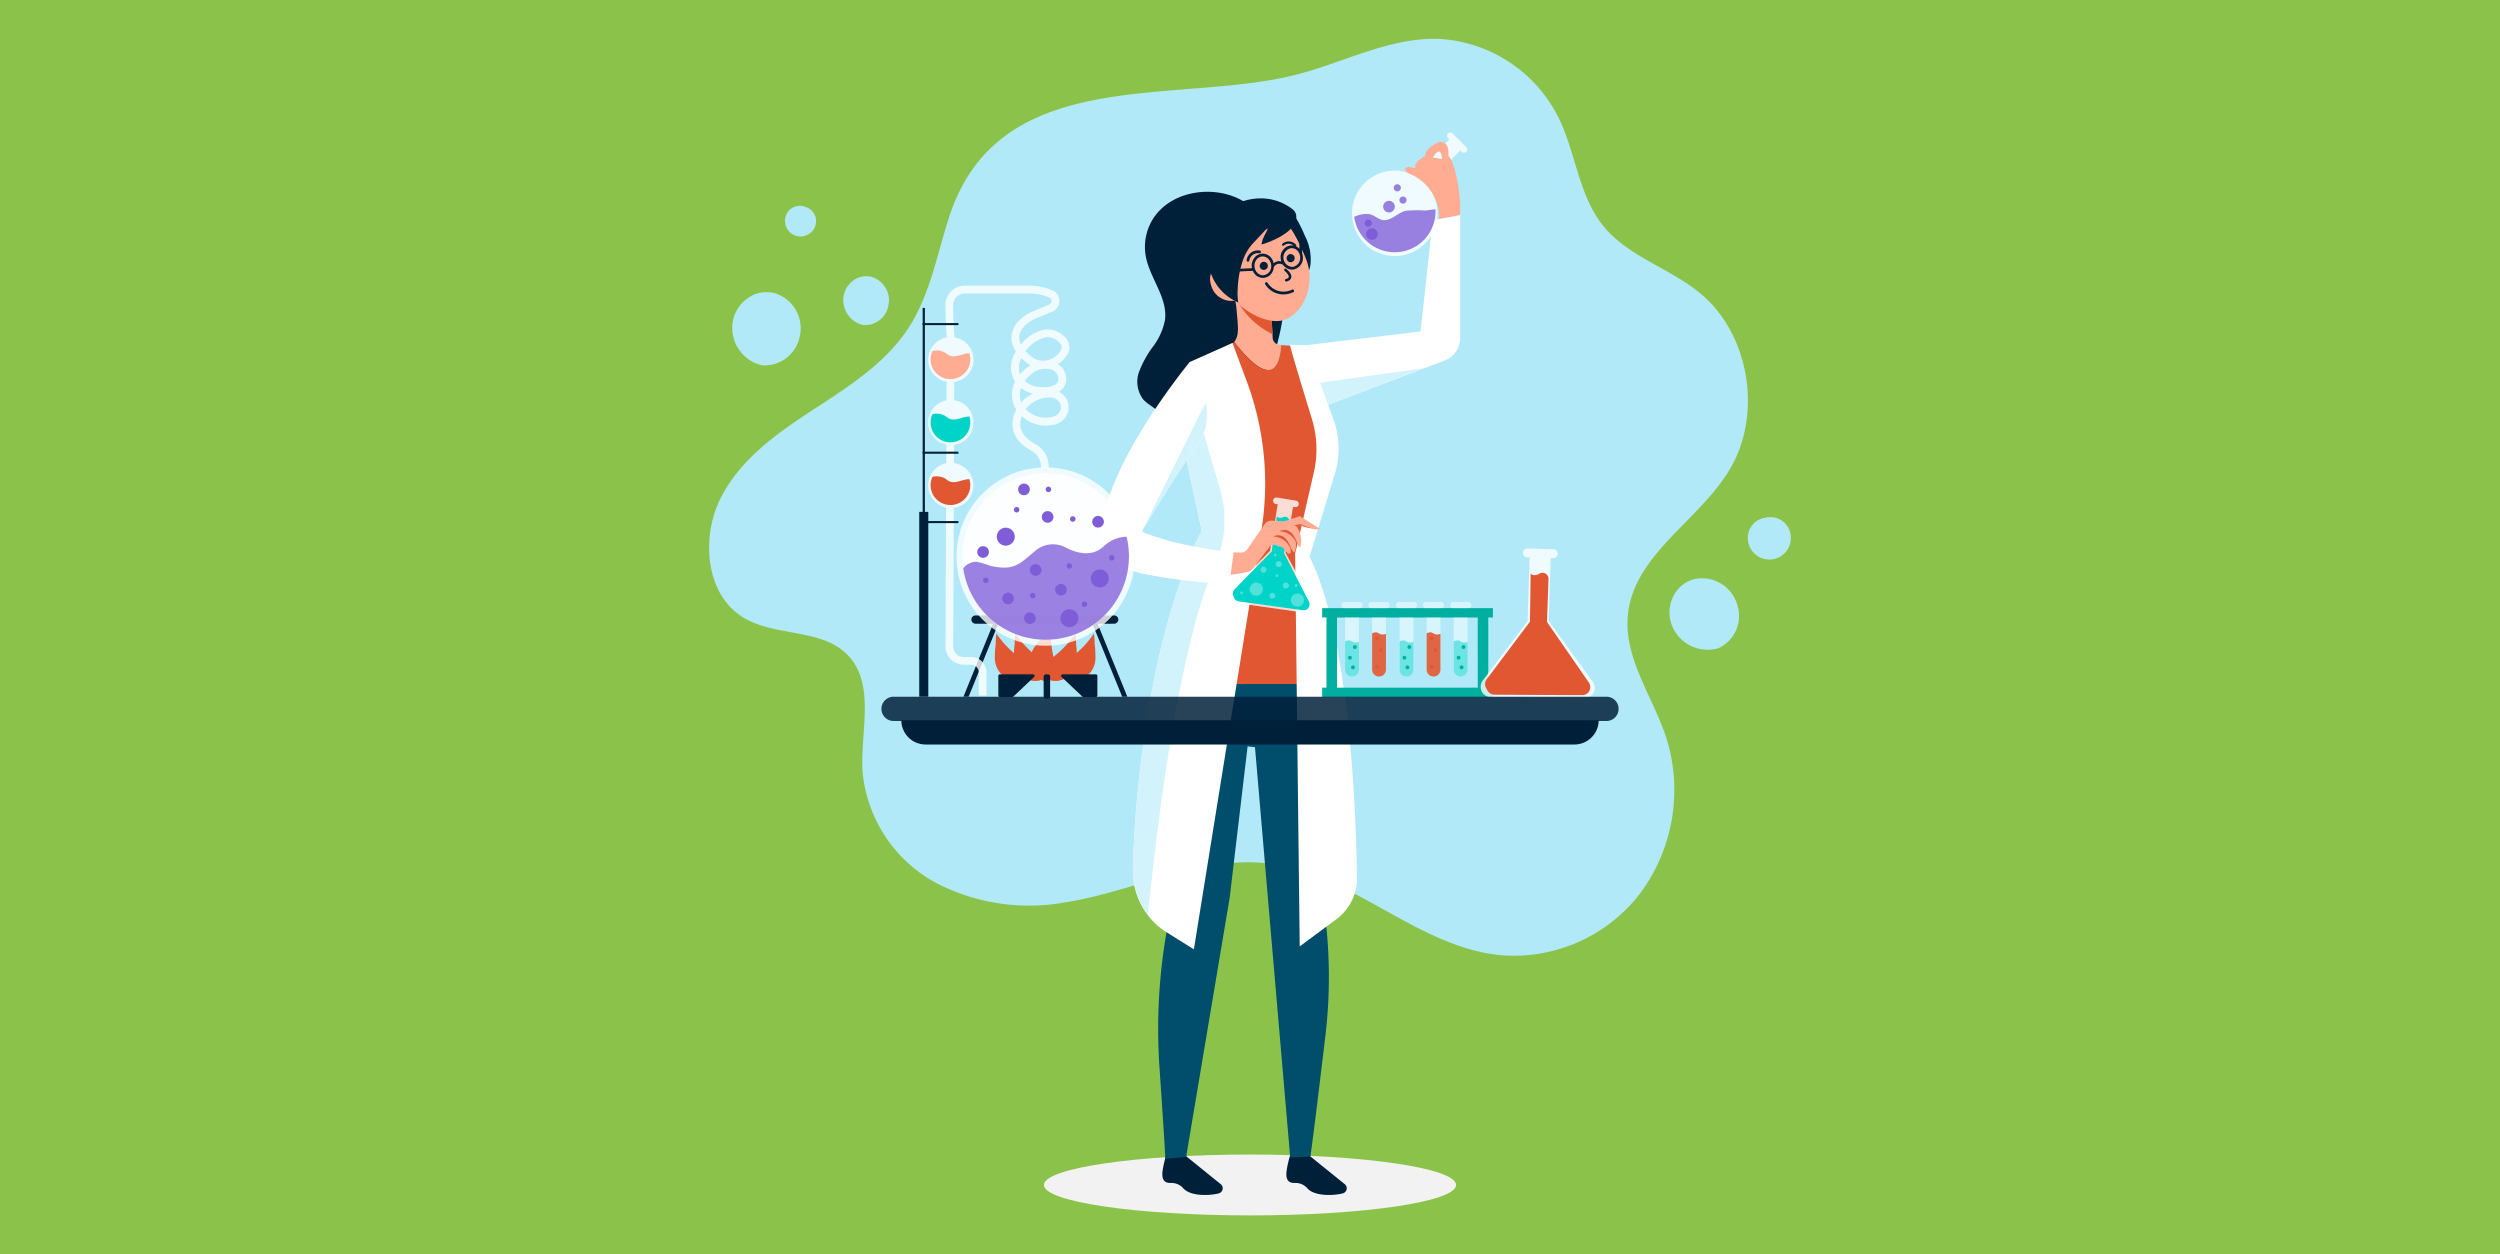 <svg xmlns="http://www.w3.org/2000/svg" width="297" height="149" viewBox="0 0 297 149">
  <g id="Grupo_1116816" data-name="Grupo 1116816" transform="translate(4733 4465)">
    <rect id="Rectángulo_416009" data-name="Rectángulo 416009" width="297" height="149" transform="translate(-4733 -4465)" fill="#8bc34a"/>
    <g id="_4700074_2374252" data-name="4700074_2374252" transform="translate(-4710.281 -4505.392)">
      <g id="BACKGROUND" transform="translate(61.525 45.002)">
        <g id="Grupo_1116750" data-name="Grupo 1116750">
          <g id="Grupo_1116742" data-name="Grupo 1116742">
            <path id="Trazado_958543" data-name="Trazado 958543" d="M183.438,94.906c3.039-6.462,1.325-15.073-4.1-19.612-3.695-3.093-8.742-4.41-11.728-8.24-2.739-3.514-3.135-8.374-5.054-12.432a16.9,16.9,0,0,0-14.436-9.614c-5.656-.154-10.939,2.661-16.413,4.141C117.471,53,96.026,47.715,90.041,66.172c-1.416,4.367-2.233,9.037-4.653,12.9-2.751,4.391-7.238,7.214-11.512,10S65.215,94.944,62.885,99.59s-1.772,11.277,2.512,14.044c3.933,2.54,9.777,1.265,12.85,4.861,2.995,3.5,1.221,8.927,1.509,13.6a16.793,16.793,0,0,0,8.607,13.125,24.012,24.012,0,0,0,15.516,2.363c8.175-1.271,16.05-5.634,24.255-4.59,9.747,1.241,17.558,9.87,27.33,10.868a18.943,18.943,0,0,0,16.635-7.295,20.612,20.612,0,0,0,3.157-18.458c-1.573-4.894-5.038-9.407-4.592-14.545.633-7.294,8.492-11.245,12.163-17.5Q183.159,95.5,183.438,94.906Z" transform="translate(-61.525 -45.002)" fill="#b1e9f9"/>
          </g>
          <g id="Grupo_1116745" data-name="Grupo 1116745" transform="translate(114.094 56.852)">
            <g id="Grupo_1116743" data-name="Grupo 1116743" transform="translate(0 7.231)">
              <path id="Trazado_958544" data-name="Trazado 958544" d="M399.1,233.088a3.83,3.83,0,0,0-2.467,2.031,4.281,4.281,0,0,0-.054,3.709,4.556,4.556,0,0,0,5.445,2.444,4.228,4.228,0,0,0,2.233-5.076A4.356,4.356,0,0,0,399.1,233.088Z" transform="translate(-396.185 -232.97)" fill="#b1e9f9"/>
            </g>
            <g id="Grupo_1116744" data-name="Grupo 1116744" transform="translate(9.312 0)">
              <path id="Trazado_958545" data-name="Trazado 958545" d="M425.6,211.8a2.4,2.4,0,0,0-2.1,2.573,2.553,2.553,0,0,0,5.1-.238A2.432,2.432,0,0,0,425.6,211.8Z" transform="translate(-423.499 -211.76)" fill="#b1e9f9"/>
            </g>
          </g>
          <g id="Grupo_1116749" data-name="Grupo 1116749" transform="translate(2.748 19.85)">
            <g id="Grupo_1116746" data-name="Grupo 1116746" transform="translate(0 10.238)">
              <path id="Trazado_958546" data-name="Trazado 958546" d="M74.67,133.4a3.828,3.828,0,0,0-3.154.517,4.28,4.28,0,0,0-1.91,3.18,4.556,4.556,0,0,0,3.48,4.849,4.228,4.228,0,0,0,4.481-3.267A4.355,4.355,0,0,0,74.67,133.4Z" transform="translate(-69.586 -133.256)" fill="#b1e9f9"/>
            </g>
            <g id="Grupo_1116747" data-name="Grupo 1116747" transform="translate(13.19 8.352)">
              <path id="Trazado_958547" data-name="Trazado 958547" d="M111.669,127.818a2.557,2.557,0,0,0-2.106.345,2.859,2.859,0,0,0-1.275,2.124,3.043,3.043,0,0,0,2.324,3.238,2.824,2.824,0,0,0,2.993-2.182A2.909,2.909,0,0,0,111.669,127.818Z" transform="translate(-108.273 -127.724)" fill="#b1e9f9"/>
            </g>
            <g id="Grupo_1116748" data-name="Grupo 1116748" transform="translate(6.274)">
              <path id="Trazado_958548" data-name="Trazado 958548" d="M90.418,103.356a1.738,1.738,0,0,0-2.245.847,1.845,1.845,0,0,0,3.274,1.7A1.758,1.758,0,0,0,90.418,103.356Z" transform="translate(-87.988 -103.228)" fill="#b1e9f9"/>
            </g>
          </g>
        </g>
      </g>
      <g id="OBJECTS" transform="translate(81.996 56.134)">
        <g id="Grupo_1116773" data-name="Grupo 1116773" transform="translate(19.301 0)">
          <ellipse id="Elipse_13577" data-name="Elipse 13577" cx="24.484" cy="3.614" rx="24.484" ry="3.614" transform="translate(0 121.418)" fill="#f2f2f2"/>
          <g id="Grupo_1116772" data-name="Grupo 1116772" transform="translate(6.906)">
            <g id="Grupo_1116751" data-name="Grupo 1116751" transform="translate(18.16 9.411)">
              <path id="Trazado_958549" data-name="Trazado 958549" d="M257.692,108.216c-.319-.745-1.183-2.741-1.829-2.955l-1.935.6c-2,.412-2.3,2.734-2.2,4.475.1,1.721,1.284,4.636,3.406,4.4a3.848,3.848,0,0,0,3.169-3.124A6.051,6.051,0,0,0,257.692,108.216Z" transform="translate(-251.708 -105.261)" fill="#002039"/>
            </g>
            <g id="Grupo_1116752" data-name="Grupo 1116752" transform="translate(2.32 7.042)">
              <path id="Trazado_958550" data-name="Trazado 958550" d="M224.665,109.671a15.658,15.658,0,0,0-.465-3.764,10.784,10.784,0,0,0-4.073-6.207c-3.26-2.276-8.746-1.785-11.072,1.712a6.275,6.275,0,0,0-.937,4.547c.478,2.625,2.629,4.935,2.284,7.581a7.623,7.623,0,0,1-1.4,3.131,12.288,12.288,0,0,0-1.673,3.014,3.457,3.457,0,0,0,.476,3.276c.69.791,1.882,1.161,2.254,2.142a3.2,3.2,0,0,1-.674,2.682q-1.964,3.179-4.142,6.218a20.839,20.839,0,0,0,8.51-5.653l.644,2.3a14.417,14.417,0,0,0,4.367-4.069,29.613,29.613,0,0,0,5.6-13.151A22.859,22.859,0,0,0,224.665,109.671Z" transform="translate(-205.245 -98.311)" fill="#002039"/>
            </g>
            <path id="Trazado_958551" data-name="Trazado 958551" d="M220.389,437.174l.177,0a1.848,1.848,0,0,1,1.379.634c.791.91,2.886.9,4.048.643.063-.011.12-.029.183-.047a.624.624,0,0,0,.2-1.1L222.286,434a1.043,1.043,0,0,1,.023-.206l-2.394.053c-.08.279-.139.468-.139.468C219.467,435.643,219.031,437.167,220.389,437.174Z" transform="translate(-212.291 -312.38)" fill="#002039"/>
            <path id="Trazado_958552" data-name="Trazado 958552" d="M263.605,437.174l.177,0a1.848,1.848,0,0,1,1.379.634c.791.91,2.886.9,4.048.643.062-.011.12-.029.183-.047a.624.624,0,0,0,.2-1.1L265.5,434a1.044,1.044,0,0,1,.023-.206l-2.394.053c-.081.279-.139.468-.139.468C262.683,435.643,262.247,437.167,263.605,437.174Z" transform="translate(-240.773 -312.38)" fill="#002039"/>
            <path id="Trazado_958553" data-name="Trazado 958553" d="M299.116,79.942a.387.387,0,0,1-.551,0l-.16-.16-4.052,4.055a5.02,5.02,0,0,1,1.322,3.137q.01.142.01.283a5.076,5.076,0,0,1-10.11.655,4.841,4.841,0,0,1-.042-.655,5.078,5.078,0,0,1,5.078-5.078,5.026,5.026,0,0,1,2.254.534L297.1,78.48l-.156-.16a.389.389,0,1,1,.551-.551l1.622,1.622A.387.387,0,0,1,299.116,79.942Z" transform="translate(-255.841 -77.655)" fill="#fff" opacity="0.8"/>
            <path id="Trazado_958554" data-name="Trazado 958554" d="M249.955,139.719c-.345,4.1-2.221,3.951-5.6-.352a1.836,1.836,0,0,0,.358-.743,1.167,1.167,0,0,0,.039-.153v-.01c.029-.192.042-.378.052-.547.013-.283-.042-1.081-.124-1.922a12.8,12.8,0,0,0-.394-2.466l4.377,1.788.153,1.69c.033.31.055.625.065.948.01.081.013.163.016.244s.013.176.016.264c.006.121.01.244.013.368a.881.881,0,0,0,.362.7.806.806,0,0,0,.417.156Z" transform="translate(-228.659 -114.479)" fill="#ffac92"/>
            <path id="Trazado_958555" data-name="Trazado 958555" d="M248.918,138.463l-.491-.286a9.275,9.275,0,0,1-4.113-4.594.484.484,0,0,0-.024-.055l4.377,1.788.153,1.69c.033.31.055.625.065.948.01.081.013.163.016.244S248.915,138.375,248.918,138.463Z" transform="translate(-228.659 -114.48)" fill="#e05731"/>
            <path id="Trazado_958556" data-name="Trazado 958556" d="M218.158,315.424c.29,4.191.58,8.607.7,10.809l2.461-.2,5.18-30.827,2.125-17.963.877.1,1.5,17.5,2.685,31.244,2.4-.1c.39-2.785,1.159-9.148,1.777-14.343a58.8,58.8,0,0,0,.417-6.992,59.474,59.474,0,0,0-.622-8.564,13.391,13.391,0,0,1-.019-3.79l1.99-21.614c.035-.278.058-.56.07-.854H218.043c0,.286.012.572.031.854,0,.043,0,.081.008.124l1.476,22.63a15.366,15.366,0,0,1-.243,4.164A67.011,67.011,0,0,0,218.158,315.424Z" transform="translate(-211.331 -204.317)" fill="#004d6c"/>
            <g id="Grupo_1116764" data-name="Grupo 1116764" transform="translate(12.466 7.824)">
              <g id="Grupo_1116762" data-name="Grupo 1116762">
                <g id="Grupo_1116761" data-name="Grupo 1116761">
                  <path id="Trazado_958557" data-name="Trazado 958557" d="M236.5,113.478c-.512-.852-.659-2.149.086-2.467a1.366,1.366,0,0,1,.815-.028c-.284-2.808.7-6.362,2.563-7.156,2.437-1.038,5.013-.514,7.521,5.855.992,2.52.137,5.8-2.183,7.036-1.744.93-4.554-.353-6.257-2.119A2.509,2.509,0,0,1,236.5,113.478Z" transform="translate(-235.705 -102.453)" fill="#ffac92"/>
                  <path id="Trazado_958558" data-name="Trazado 958558" d="M248.366,117.166v-1.213a.163.163,0,1,0-.326,0v.661c-.013-.014-.023-.03-.037-.044a1.26,1.26,0,0,0-.965-.368,1.387,1.387,0,0,0-1.225,1.524h0a1.557,1.557,0,0,0,.074.369.924.924,0,0,0-.246-.026.987.987,0,0,0-.664.264,1.483,1.483,0,0,0-.413-.779,1.244,1.244,0,0,0-1.874.12,1.506,1.506,0,0,0-.315,1.036,1.574,1.574,0,0,0,.031.2l-4.29.2.015.32,4.369-.209a1.457,1.457,0,0,0,.32.47,1.263,1.263,0,0,0,.885.37l.079,0a1.307,1.307,0,0,0,1.11-.847.135.135,0,0,0,.021-.049,1.51,1.51,0,0,0,.087-.383.731.731,0,0,1,.647-.4.713.713,0,0,1,.459.147,1.3,1.3,0,0,0,1.037.55l.078,0a1.387,1.387,0,0,0,1.225-1.524A1.542,1.542,0,0,0,248.366,117.166Zm-4.6,2.577a.939.939,0,0,1-.717-.276,1.181,1.181,0,0,1-.347-.775h0a1.181,1.181,0,0,1,.245-.813.936.936,0,0,1,.676-.365l.058,0a.942.942,0,0,1,.659.278,1.179,1.179,0,0,1,.347.775A1.062,1.062,0,0,1,243.764,119.743Zm3.439-.986a1.124,1.124,0,0,1-.143-2.229.933.933,0,0,1,.717.276,1.181,1.181,0,0,1,.347.775A1.062,1.062,0,0,1,247.2,118.757Z" transform="translate(-237.056 -110.613)" fill="#002039"/>
                  <g id="Grupo_1116753" data-name="Grupo 1116753">
                    <path id="Trazado_958559" data-name="Trazado 958559" d="M245.6,102.562a1.18,1.18,0,0,0-.516-.729,6.1,6.1,0,0,0-3.711-1.229,6.827,6.827,0,0,0-3.7,1.116,5.8,5.8,0,0,0-2.439,3.251c-.506,1.82-.489,6.224,3.48,8a7.318,7.318,0,0,1-.055-1.585,11.48,11.48,0,0,1,.566-3.272,5.908,5.908,0,0,1,.916-1.779c.232-.287.485-.552.737-.82s.51-.541.766-.811c.118-.125.412-.512.583-.5a6.43,6.43,0,0,1-.346.731,3.381,3.381,0,0,0-.394,1.149c0,.02,4.4-1.254,4.119-3.467Z" transform="translate(-235.006 -100.604)" fill="#002039"/>
                  </g>
                  <g id="Grupo_1116760" data-name="Grupo 1116760" transform="translate(4.701 5.112)">
                    <g id="Grupo_1116755" data-name="Grupo 1116755" transform="translate(2.19 4.845)">
                      <g id="Grupo_1116754" data-name="Grupo 1116754">
                        <path id="Trazado_958560" data-name="Trazado 958560" d="M258.33,131.094a2.328,2.328,0,0,0,.253-.095.165.165,0,0,0,.079-.219.16.16,0,0,0-.219-.079,2.276,2.276,0,0,1-2.919-.812.163.163,0,0,0-.227-.051.165.165,0,0,0-.051.227A2.542,2.542,0,0,0,258.33,131.094Z" transform="translate(-255.22 -129.812)" fill="#002039"/>
                      </g>
                    </g>
                    <path id="Trazado_958561" data-name="Trazado 958561" d="M253.43,123.362a.484.484,0,1,0,.33-.636A.507.507,0,0,0,253.43,123.362Z" transform="translate(-251.838 -120.287)" fill="#002039"/>
                    <path id="Trazado_958562" data-name="Trazado 958562" d="M262.783,120.671a.484.484,0,1,0,.329-.635A.507.507,0,0,0,262.783,120.671Z" transform="translate(-258.002 -118.513)" fill="#002039"/>
                    <g id="Grupo_1116757" data-name="Grupo 1116757" transform="translate(0 1.072)">
                      <g id="Grupo_1116756" data-name="Grupo 1116756">
                        <path id="Trazado_958563" data-name="Trazado 958563" d="M249,120.08a.165.165,0,0,0,.126-.125,1.033,1.033,0,0,1,1.187-.87.164.164,0,1,0,.054-.324,1.354,1.354,0,0,0-1.562,1.123.165.165,0,0,0,.2.2Z" transform="translate(-248.796 -118.745)" fill="#002039"/>
                      </g>
                    </g>
                    <g id="Grupo_1116759" data-name="Grupo 1116759" transform="translate(4.216)">
                      <g id="Grupo_1116758" data-name="Grupo 1116758">
                        <path id="Trazado_958564" data-name="Trazado 958564" d="M261.234,116.1a.138.138,0,0,0,.149-.01.867.867,0,0,1,1.232.1.138.138,0,1,0,.212-.176,1.137,1.137,0,0,0-1.609-.145.138.138,0,0,0-.028.193A.13.13,0,0,0,261.234,116.1Z" transform="translate(-261.163 -115.599)" fill="#002039"/>
                      </g>
                    </g>
                  </g>
                </g>
              </g>
              <g id="Grupo_1116763" data-name="Grupo 1116763" transform="translate(9.171 8.349)">
                <path id="Trazado_958565" data-name="Trazado 958565" d="M262.177,126.621a.151.151,0,0,1-.055-.3s.285-.059.33-.226c.021-.077.014-.3-.492-.741a.151.151,0,0,1,.2-.228c.474.411.666.755.586,1.049-.1.352-.547.439-.566.443Z" transform="translate(-261.907 -125.092)" fill="#002039"/>
              </g>
            </g>
            <path id="Trazado_958566" data-name="Trazado 958566" d="M239.78,191.291H218.123c0-6.615,4.7-13.878,4.7-13.878l.078-.124a4.519,4.519,0,0,0,.479-.935,4.885,4.885,0,0,0,.319-1.958,5.447,5.447,0,0,0-.094-.755c-.58-2.82-1.609-7.732-1.912-8.478a9.3,9.3,0,0,1-.479-1.541l-.01-.042a7.551,7.551,0,0,1-.078-2.749c.182-1.124.518-2.218.723-3.342a22.477,22.477,0,0,0-.013-4.322s4.1-1.892,5.075-2.394a1.031,1.031,0,0,0,.2-.114c3.374,4.3,5.251,4.449,5.6.352l.335.046.26.013,1.528.055c.287.013.57.026.857.036,1.589.088,1.228,2.71,1.371,3.739.391,2.85,1.651,5.622,1.137,8.537-.391,2.2-2.742,9.107-3.534,11.416-.085.228-.147.41-.189.537a1.257,1.257,0,0,0-.081.5,1.471,1.471,0,0,0,.283.814c.042.062.091.127.143.2C236.252,178.94,239.962,186.132,239.78,191.291Z" transform="translate(-211.413 -125.77)" fill="#e05731"/>
            <path id="Trazado_958567" data-name="Trazado 958567" d="M224.478,173.228,221.53,191.51l-5.078,31.519-3.221-2.01A8.428,8.428,0,0,1,211,218.994a8.535,8.535,0,0,1-1.782-5.381c.16-9.152,2.071-28.249,8.175-40.291l-2.049-9.481-.01-.042a7.552,7.552,0,0,1-.078-2.749c.182-1.124.518-2.218.723-3.342a8.483,8.483,0,0,0,.1-1.267c.033-1.449-.124-3.185-.124-3.185l5.081-2.264,1.694,4.544A34.82,34.82,0,0,1,224.478,173.228Z" transform="translate(-205.541 -125.99)" fill="#fff"/>
            <path id="Trazado_958568" data-name="Trazado 958568" d="M218.994,187.61c-2.111,4.807-5.384,16.009-8,41.685a8.534,8.534,0,0,1-1.782-5.381c.16-9.152,2.071-28.249,8.175-40.291l-2.049-9.481-.01-.042a7.551,7.551,0,0,1-.078-2.749c.182-1.124.518-2.218.723-3.342a8.481,8.481,0,0,0,.1-1.267c1.029,3.6,2.436,8.413,3.508,12.061A12.883,12.883,0,0,1,218.994,187.61Z" transform="translate(-205.541 -136.37)" fill="#d2f3fb"/>
            <g id="Grupo_1116765" data-name="Grupo 1116765" transform="translate(23.482 1.127)">
              <path id="Trazado_958569" data-name="Trazado 958569" d="M309.258,82.612s.231-2.052-1.306-1.583c0,0-1.446.7-1.446,1.583,0,0-1.4.7-1.166,1.446l-.788-.13a.345.345,0,0,0-.231.639,3.379,3.379,0,0,0,.365.192,5.708,5.708,0,0,1,3.5,5.179l-.029.176,2.5-.459V88.071S310.284,83.638,309.258,82.612ZM307.4,82.8c1.039-1.681,1.111.186,1.111.186Z" transform="translate(-291.592 -80.96)" fill="#ffac92"/>
              <path id="Trazado_958570" data-name="Trazado 958570" d="M286.38,106.462v14.589a2.59,2.59,0,0,1-.042.479,2.849,2.849,0,0,1-1.8,2.192l-2.407.912-12.54,4.759L268.7,126.5l-1.384-4.5,14.354-1.726,1.456-13.211.752-.14Z" transform="translate(-267.316 -97.768)" fill="#fff"/>
              <path id="Trazado_958571" data-name="Trazado 958571" d="M284.8,159.762l-12.54,4.759-.889-2.892Z" transform="translate(-269.991 -132.896)" fill="#d2f3fb"/>
            </g>
            <path id="Trazado_958572" data-name="Trazado 958572" d="M263.961,151.6c-.048.206,1.552,5.409,2.6,8.84a12.274,12.274,0,0,1,.224,6.321l-2.22,9.7.541,46.619,4.232-3.138a6.026,6.026,0,0,0,2.569-5.023c-.112-7.959-.87-28.626-5.632-38.122l3.009-9.876a10.182,10.182,0,0,0-.24-6.631l-3.138-8.636Z" transform="translate(-241.622 -126.391)" fill="#fff"/>
            <path id="Trazado_958573" data-name="Trazado 958573" d="M244.252,223.944v0a.039.039,0,0,0-.019,0Z" transform="translate(-228.621 -174.071)" fill="#b4e7fc"/>
            <g id="Grupo_1116766" data-name="Grupo 1116766" transform="translate(15.121 43.358)">
              <path id="Trazado_958574" data-name="Trazado 958574" d="M252.6,217.162l-3.138-5.767.9-5.451.221.036a.39.39,0,1,0,.127-.77l-2.263-.373a.39.39,0,1,0-.127.77l.221.036-.91,5.528-4.569,4.63a.921.921,0,0,0,.525,1.558l8.078,1.154A.921.921,0,0,0,252.6,217.162Z" transform="translate(-242.792 -204.833)" fill="#fff" opacity="0.8"/>
              <path id="Trazado_958575" data-name="Trazado 958575" d="M249.231,211.352s.163.307.692.144h0a.529.529,0,0,1,.8.538l-.626,3.717,2.945,5.751a.706.706,0,0,1-.073.758h0a.7.7,0,0,1-.65.263l-7.614-1.044a.705.705,0,0,1-.555-.428l-.1-.241a.706.706,0,0,1,.148-.764l4.423-4.512Z" transform="translate(-243.585 -209.129)" fill="#00d4c9"/>
              <circle id="Elipse_13578" data-name="Elipse 13578" cx="0.785" cy="0.785" r="0.785" transform="translate(2.421 10.102)" fill="#50e1da"/>
              <circle id="Elipse_13579" data-name="Elipse 13579" cx="0.785" cy="0.785" r="0.785" transform="translate(7.309 11.405)" fill="#50e1da"/>
              <path id="Trazado_958576" data-name="Trazado 958576" d="M254.372,229.32a.363.363,0,1,1-.363-.363A.363.363,0,0,1,254.372,229.32Z" transform="translate(-249.946 -220.732)" fill="#50e1da"/>
              <path id="Trazado_958577" data-name="Trazado 958577" d="M259.178,231.671a.163.163,0,1,1-.23,0A.163.163,0,0,1,259.178,231.671Z" transform="translate(-253.408 -222.489)" fill="#50e1da"/>
              <path id="Trazado_958578" data-name="Trazado 958578" d="M258.613,224.481a.163.163,0,1,1-.23,0A.163.163,0,0,1,258.613,224.481Z" transform="translate(-253.036 -217.751)" fill="#50e1da"/>
              <circle id="Elipse_13580" data-name="Elipse 13580" cx="0.163" cy="0.163" r="0.163" transform="translate(1.289 11.164)" fill="#50e1da"/>
              <circle id="Elipse_13581" data-name="Elipse 13581" cx="0.163" cy="0.163" r="0.163" transform="translate(5.87 2.998)" fill="#50e1da"/>
              <path id="Trazado_958579" data-name="Trazado 958579" d="M265.857,235.1a.163.163,0,1,1-.23,0A.163.163,0,0,1,265.857,235.1Z" transform="translate(-257.81 -224.749)" fill="#50e1da"/>
              <path id="Trazado_958580" data-name="Trazado 958580" d="M257.482,238.4a.346.346,0,1,1-.346-.346A.346.346,0,0,1,257.482,238.4Z" transform="translate(-252.018 -226.73)" fill="#50e1da"/>
              <path id="Trazado_958581" data-name="Trazado 958581" d="M260.8,216.149a.363.363,0,1,1-.363-.363A.363.363,0,0,1,260.8,216.149Z" transform="translate(-254.181 -212.052)" fill="#50e1da"/>
              <path id="Trazado_958582" data-name="Trazado 958582" d="M259.672,227.375a.363.363,0,1,1-.363-.363A.363.363,0,0,1,259.672,227.375Z" transform="translate(-253.439 -219.45)" fill="#50e1da"/>
              <path id="Trazado_958583" data-name="Trazado 958583" d="M262.161,234.829a.363.363,0,1,1-.363-.363A.363.363,0,0,1,262.161,234.829Z" transform="translate(-255.079 -224.363)" fill="#50e1da"/>
              <path id="Trazado_958584" data-name="Trazado 958584" d="M259.558,219.625a.485.485,0,1,1-.486-.485A.485.485,0,0,1,259.558,219.625Z" transform="translate(-253.202 -214.262)" fill="#50e1da"/>
            </g>
            <g id="Grupo_1116768" data-name="Grupo 1116768" transform="translate(0 27.266)">
              <path id="Trazado_958585" data-name="Trazado 958585" d="M214.071,180.243l-.362,2.677-.15,1.111s-12.807-.645-14.286-3.055a2.316,2.316,0,0,1-.586-.993c-2.13-7.442,10.169-22.35,10.169-22.35,1.215.652,1.726,2.83,1.932,4.759.055.514.088,1.01.107,1.456a5.323,5.323,0,0,1-.971,3.312c-2.352,3.335-5.821,9.032-6.589,10.3a.037.037,0,0,1-.006.013c-.094.16-.147.244-.147.244a2.362,2.362,0,0,0,.459.274s0,0,.013.006h.006c.15.055,1.257.446,2.769.893a53.507,53.507,0,0,0,7.622,1.352A.04.04,0,0,1,214.071,180.243Z" transform="translate(-198.44 -157.632)" fill="#fff"/>
              <path id="Trazado_958586" data-name="Trazado 958586" d="M219.391,176.358c-2.352,3.335-5.821,9.032-6.589,10.3.2-.407,5.342-10.924,7.452-15.067.055.514.088,1.01.107,1.456A5.325,5.325,0,0,1,219.391,176.358Z" transform="translate(-207.906 -166.831)" fill="#d2f3fb"/>
              <g id="Grupo_1116767" data-name="Grupo 1116767" transform="translate(15.271 18.315)">
                <path id="Trazado_958587" data-name="Trazado 958587" d="M253.856,212.851a1.162,1.162,0,0,1-.746.013,14.273,14.273,0,0,1-1.667-.436l-.355.156a3.008,3.008,0,0,1,.463,2.306.127.127,0,0,1-.238.026,2.283,2.283,0,0,0-.111-.2.012.012,0,0,1,0-.01,3.787,3.787,0,0,0-.215-.323.053.053,0,0,1,0,.023v0a2.974,2.974,0,0,1-.085,1.078.14.14,0,0,1-.254.042,3.218,3.218,0,0,0-.222-.313s0-.006,0-.006c-.085-.1-.143-.166-.143-.166l.019.069v0a1.974,1.974,0,0,1,.078.453.226.226,0,0,1-.41.147c-.707-.968-1.388-1-1.755-.925a.674.674,0,0,0-.4.264l-1.883,2.488a1.191,1.191,0,0,1-.69.443c-.677.143-1.348.257-2.006.342l.362-2.677a8.77,8.77,0,0,0,.971.023.816.816,0,0,0,.625-.348l2.094-3.029a.949.949,0,0,1,.837-.41l1.466.085,1.857-.616Z" transform="translate(-243.232 -211.353)" fill="#ffac92"/>
                <path id="Trazado_958588" data-name="Trazado 958588" d="M260.088,219.42l.019.069a2.243,2.243,0,0,0-1.993-1.339s1.355-.853,2.117,1.436C260.147,219.486,260.088,219.42,260.088,219.42Z" transform="translate(-253.04 -215.73)" fill="#e05731"/>
                <path id="Trazado_958589" data-name="Trazado 958589" d="M262.215,217.55a.053.053,0,0,1,0,.023,2.187,2.187,0,0,0-1.945-1.257s1.4-.883,2.156,1.557A3.86,3.86,0,0,0,262.215,217.55Z" transform="translate(-254.464 -214.521)" fill="#e05731"/>
                <path id="Trazado_958590" data-name="Trazado 958590" d="M267.742,214.677a14.271,14.271,0,0,1-1.667-.436l-.355.156-.287-.147.645-.147S267.052,214.475,267.742,214.677Z" transform="translate(-257.864 -213.166)" fill="#e05731"/>
              </g>
            </g>
            <g id="Grupo_1116769" data-name="Grupo 1116769" transform="translate(29.96 9.113)" opacity="0.78">
              <path id="Trazado_958591" data-name="Trazado 958591" d="M295.978,104.656a4.851,4.851,0,0,1-9.66.626,1.786,1.786,0,0,0,.19-.069,3.112,3.112,0,0,1,1.466-.255c.772.034,1.288.847,2.1.716.856-.137,1.478-.853,2.3-1.089a12.392,12.392,0,0,1,2.313-.041c.414-.031.846-.1,1.279-.159C295.975,104.475,295.978,104.565,295.978,104.656Z" transform="translate(-286.318 -104.385)" fill="#805dd8"/>
            </g>
            <g id="Grupo_1116770" data-name="Grupo 1116770" transform="translate(31.208 10.337)">
              <path id="Trazado_958592" data-name="Trazado 958592" d="M291.826,111.71a.692.692,0,1,1-.692-.692A.692.692,0,0,1,291.826,111.71Z" transform="translate(-290.284 -109.981)" fill="#805dd8"/>
              <path id="Trazado_958593" data-name="Trazado 958593" d="M290.818,108.305a.425.425,0,1,1-.509-.319A.425.425,0,0,1,290.818,108.305Z" transform="translate(-289.978 -107.975)" fill="#805dd8"/>
            </g>
            <g id="Grupo_1116771" data-name="Grupo 1116771" transform="translate(33.399 6.146)" opacity="0.78">
              <path id="Trazado_958594" data-name="Trazado 958594" d="M297.79,102.156a.692.692,0,1,1-.692-.692A.692.692,0,0,1,297.79,102.156Z" transform="translate(-296.406 -99.494)" fill="#805dd8"/>
              <path id="Trazado_958595" data-name="Trazado 958595" d="M300.915,96.014a.425.425,0,1,1-.509-.319A.425.425,0,0,1,300.915,96.014Z" transform="translate(-298.825 -95.684)" fill="#805dd8"/>
              <path id="Trazado_958596" data-name="Trazado 958596" d="M302.911,100.291a.425.425,0,1,1-.509-.319A.425.425,0,0,1,302.911,100.291Z" transform="translate(-300.14 -98.503)" fill="#805dd8"/>
            </g>
          </g>
        </g>
        <g id="Grupo_1116774" data-name="Grupo 1116774" transform="translate(9.741 57.375)">
          <path id="Trazado_958597" data-name="Trazado 958597" d="M169.875,246.925H153.394a.49.49,0,0,1-.49-.49h0a.49.49,0,0,1,.49-.49h16.481a.49.49,0,0,1,.49.49h0A.49.49,0,0,1,169.875,246.925Z" transform="translate(-151.962 -245.946)" fill="#002039"/>
          <path id="Trazado_958598" data-name="Trazado 958598" d="M154.486,247.382h-.615l-3.73,9.163h.615Z" transform="translate(-150.14 -246.892)" fill="#002039"/>
          <path id="Trazado_958599" data-name="Trazado 958599" d="M194.511,247.382h.615l3.731,9.163h-.615Z" transform="translate(-179.384 -246.892)" fill="#002039"/>
        </g>
        <g id="Grupo_1116788" data-name="Grupo 1116788" transform="translate(4.491 18.202)">
          <g id="Grupo_1116779" data-name="Grupo 1116779" transform="translate(8.976 40.697)">
            <g id="Grupo_1116777" data-name="Grupo 1116777">
              <g id="Grupo_1116775" data-name="Grupo 1116775">
                <path id="Trazado_958600" data-name="Trazado 958600" d="M173.026,253.795a2.816,2.816,0,0,1-.739,2.039,2.472,2.472,0,0,1-2.172.795c-.055-.01-.107-.023-.163-.036a1.162,1.162,0,0,1-.492-.27,2.333,2.333,0,0,1-1.717.27,1.506,1.506,0,0,1-.169-.059,1.063,1.063,0,0,1-.931.029.672.672,0,0,1-.065-.036,1.267,1.267,0,0,1-.176.065,2.356,2.356,0,0,1-1.749-.287,1.153,1.153,0,0,1-.5.287c-.056.013-.107.026-.163.036a2.482,2.482,0,0,1-2.176-.795,2.83,2.83,0,0,1-.739-2.039,13.333,13.333,0,0,1,.107-1.573,5.458,5.458,0,0,1,.088-1.169,11.888,11.888,0,0,0,2.075,2.325c.013-.388.042-.769.091-1.156a5.693,5.693,0,0,1,.085-1.169,12.129,12.129,0,0,0,1.938,2.205,3.337,3.337,0,0,1,.466-.788,12.488,12.488,0,0,1,1.049-1.179c.241-.248.5-.707.782-.873a12.091,12.091,0,0,0,.283,3.407c.065-.059.13-.117.192-.169a11.979,11.979,0,0,0,2.4-2.6,5.459,5.459,0,0,1,.088,1.169c.046.375.075.746.091,1.12a12.1,12.1,0,0,0,2.029-2.29,5.937,5.937,0,0,1,.088,1.169A12.517,12.517,0,0,1,173.026,253.795Z" transform="translate(-161.069 -250.417)" fill="#e05731"/>
              </g>
              <g id="Grupo_1116776" data-name="Grupo 1116776" transform="translate(2.609 3.293)">
                <path id="Trazado_958601" data-name="Trazado 958601" d="M175.464,261.981a1.615,1.615,0,0,1-.306,1.013c-.055-.01-.107-.023-.163-.036a1.162,1.162,0,0,1-.492-.27,2.332,2.332,0,0,1-1.717.27,1.507,1.507,0,0,1-.169-.059,1.063,1.063,0,0,1-.931.029.694.694,0,0,1-.065-.036,1.27,1.27,0,0,1-.176.065,2.357,2.357,0,0,1-1.749-.287,1.153,1.153,0,0,1-.5.287c-.056.013-.107.026-.163.036a1.6,1.6,0,0,1-.306-1.013,7.233,7.233,0,0,1,.059-.886,3.348,3.348,0,0,1,.049-.661A6.845,6.845,0,0,0,170,261.747c.01-.218.026-.433.052-.651a3.372,3.372,0,0,1,.049-.661,6.819,6.819,0,0,0,1.094,1.244,1.956,1.956,0,0,1,.26-.446,7.188,7.188,0,0,1,.593-.664c.137-.137.283-.4.44-.492a6.922,6.922,0,0,0,.16,1.922l.107-.094a6.821,6.821,0,0,0,1.355-1.469,3.109,3.109,0,0,1,.049.661c.026.208.042.42.052.629a6.683,6.683,0,0,0,1.143-1.29,3.086,3.086,0,0,1,.049.661A6.458,6.458,0,0,1,175.464,261.981Z" transform="translate(-168.722 -260.076)" fill="#e05731"/>
              </g>
            </g>
            <g id="Grupo_1116778" data-name="Grupo 1116778" transform="translate(0.419 5.473)">
              <path id="Trazado_958602" data-name="Trazado 958602" d="M163.959,269.161h-1.482a.178.178,0,0,1-.178-.178v-2.336a.178.178,0,0,1,.178-.178h3.952a.178.178,0,0,1,.122.307l-2.47,2.336A.179.179,0,0,1,163.959,269.161Z" transform="translate(-162.299 -266.469)" fill="#002039"/>
              <path id="Trazado_958603" data-name="Trazado 958603" d="M186.83,269.161h1.482a.178.178,0,0,0,.178-.178v-2.336a.178.178,0,0,0-.178-.178H184.36a.178.178,0,0,0-.122.307l2.47,2.336A.178.178,0,0,0,186.83,269.161Z" transform="translate(-176.722 -266.469)" fill="#002039"/>
              <path id="Trazado_958604" data-name="Trazado 958604" d="M178.581,269.355h-.208a.281.281,0,0,1-.281-.281v-2.323a.281.281,0,0,1,.281-.281h.208a.281.281,0,0,1,.281.281v2.323A.281.281,0,0,1,178.581,269.355Z" transform="translate(-172.708 -266.47)" fill="#002039"/>
            </g>
          </g>
          <g id="Grupo_1116786" data-name="Grupo 1116786" transform="translate(1.061)">
            <g id="Grupo_1116782" data-name="Grupo 1116782">
              <circle id="Elipse_13582" data-name="Elipse 13582" cx="10.593" cy="10.593" r="10.593" transform="translate(3.366 21.581)" fill="#fff" opacity="0.8"/>
              <path id="Trazado_958605" data-name="Trazado 958605" d="M169.565,206.305a9.891,9.891,0,0,1-19.683,1.388,9.26,9.26,0,0,1-.1-1.388,9.892,9.892,0,0,1,19.5-2.361A9.73,9.73,0,0,1,169.565,206.305Z" transform="translate(-145.715 -174.132)" fill="#fff" opacity="0.8"/>
              <g id="Grupo_1116780" data-name="Grupo 1116780" transform="translate(4.167 29.812)" opacity="0.78">
                <path id="Trazado_958606" data-name="Trazado 958606" d="M169.76,220.85a9.891,9.891,0,0,1-19.683,1.388,1.994,1.994,0,0,1,1.583-.765,12.2,12.2,0,0,1,1.629.479,7.63,7.63,0,0,0,1.7.215c1.551,0,2.371-.968,3.514-1.876a3.208,3.208,0,0,1,3.857-.446c1.446.694,3.075,1,4.358-.166a4.141,4.141,0,0,1,2.759-1.189A9.73,9.73,0,0,1,169.76,220.85Z" transform="translate(-150.077 -218.489)" fill="#805dd8"/>
              </g>
              <path id="Trazado_958607" data-name="Trazado 958607" d="M153.369,143.636a1.666,1.666,0,0,0,.87-1.273,2.048,2.048,0,0,0-.974-2,3.33,3.33,0,0,0,1-.948,1.66,1.66,0,0,0-.016-2.1,2.925,2.925,0,0,0-2.4-1.084,4.765,4.765,0,0,0-2.98,1.8,1.9,1.9,0,0,1-.2-.7,1.552,1.552,0,0,1,.111-.694,2.542,2.542,0,0,1,.606-.879,3.943,3.943,0,0,1,1.283-.834l1.925-.8a1.371,1.371,0,0,0,.847-1.2,1.342,1.342,0,0,0-.687-1.257,7.161,7.161,0,0,0-3.058-.632h-7.5a2.3,2.3,0,0,0-2.287,2.274c-.01.974.042,2.277.15,3.87v.01a2.682,2.682,0,0,0-.02,5.273l-.01,2.2a2.683,2.683,0,0,0-.02,5.263l-.01,2.205a2.685,2.685,0,0,0-.02,5.254l-.065,16.51a2.163,2.163,0,0,0,2.163,2.175h.886a.9.9,0,0,1,.9.9v2.755h.922V176.98a1.828,1.828,0,0,0-1.824-1.827h-.886a1.24,1.24,0,0,1-1.241-1.247l.065-16.478a2.683,2.683,0,0,0,.019-5.316l.01-2.156a2.682,2.682,0,0,0,.019-5.306l.01-2.166a2.681,2.681,0,0,0,.019-5.3v-.046c-.107-1.576-.16-2.86-.15-3.814a1.371,1.371,0,0,1,1.365-1.358h7.488a6.106,6.106,0,0,1,2.629.515.413.413,0,0,1,.212.4.451.451,0,0,1-.28.4l-1.922.8a4.837,4.837,0,0,0-1.586,1.036,2.92,2.92,0,0,0-.984,2.27v.019a3.087,3.087,0,0,0,.537,1.472,3.252,3.252,0,0,0-.121,3.557,3.52,3.52,0,0,0,.147,3.332,4.386,4.386,0,0,0-.257.6c-.577,1.717.163,3.244,2.084,4.3a2.125,2.125,0,0,1,1.114,1.847v.215h.922v-.215a3.046,3.046,0,0,0-1.589-2.654c-1.531-.843-2.084-1.918-1.655-3.2.013-.042.029-.081.042-.12a5.007,5.007,0,0,0,.622.472,4.044,4.044,0,0,0,2.9.586,2.194,2.194,0,0,0,2.006-1.684,2,2,0,0,0-.352-1.612A2.188,2.188,0,0,0,153.369,143.636Zm-.046-1.4c-.081.583-.713.87-1.886.866a3.234,3.234,0,0,1-2.01-.658c-.039-.029-.075-.062-.111-.094a4.8,4.8,0,0,1,.664-.7,2.581,2.581,0,0,1,2.453-.651A1.16,1.16,0,0,1,153.323,142.239Zm-1.41-5.084a2.025,2.025,0,0,1,1.655.788c.3.323.046.782-.075.964a2.44,2.44,0,0,1-2.746.928,2.222,2.222,0,0,1-.567-.316,5.708,5.708,0,0,1-.769-.7A4.166,4.166,0,0,1,151.913,137.155Zm-2.987,2.495a6.445,6.445,0,0,0,.7.606,4.364,4.364,0,0,0,.371.248,4.609,4.609,0,0,0-.638.466,5.624,5.624,0,0,0-.606.612A2.438,2.438,0,0,1,148.927,139.65Zm-.02,5.254a2.586,2.586,0,0,1-.032-1.717,3.933,3.933,0,0,0,1.394.687c-.13.065-.257.134-.381.212A4.339,4.339,0,0,0,148.907,144.9Zm4.694.814c-.114.518-.524.834-1.264.967a3.176,3.176,0,0,1-2.244-.456,3.487,3.487,0,0,1-.652-.524,3.642,3.642,0,0,1,3.052-1.378,1.282,1.282,0,0,1,.912.515A1.091,1.091,0,0,1,153.6,145.718Z" transform="translate(-137.854 -131.045)" fill="#fff" opacity="0.8"/>
              <g id="Grupo_1116781" data-name="Grupo 1116781" transform="translate(5.833 23.505)">
                <path id="Trazado_958608" data-name="Trazado 958608" d="M156.346,222.493a.692.692,0,1,1-.692-.692A.692.692,0,0,1,156.346,222.493Z" transform="translate(-154.962 -214.365)" fill="#805dd8"/>
                <path id="Trazado_958609" data-name="Trazado 958609" d="M183.461,235.644a.692.692,0,1,1-.692-.692A.692.692,0,0,1,183.461,235.644Z" transform="translate(-172.833 -223.033)" fill="#805dd8"/>
                <path id="Trazado_958610" data-name="Trazado 958610" d="M172.662,245.563a.692.692,0,1,1-.692-.692A.692.692,0,0,1,172.662,245.563Z" transform="translate(-165.715 -229.57)" fill="#805dd8"/>
                <path id="Trazado_958611" data-name="Trazado 958611" d="M196.406,211.958a.692.692,0,1,1-.692-.692A.692.692,0,0,1,196.406,211.958Z" transform="translate(-181.365 -207.422)" fill="#805dd8"/>
                <path id="Trazado_958612" data-name="Trazado 958612" d="M174.646,228.758a.692.692,0,1,1-.692-.692A.692.692,0,0,1,174.646,228.758Z" transform="translate(-167.023 -218.495)" fill="#805dd8"/>
                <path id="Trazado_958613" data-name="Trazado 958613" d="M178.832,210.281a.692.692,0,1,1-.692-.692A.692.692,0,0,1,178.832,210.281Z" transform="translate(-169.782 -206.317)" fill="#805dd8"/>
                <path id="Trazado_958614" data-name="Trazado 958614" d="M165.054,238.689a.692.692,0,1,1-.692-.692A.692.692,0,0,1,165.054,238.689Z" transform="translate(-160.701 -225.04)" fill="#805dd8"/>
                <path id="Trazado_958615" data-name="Trazado 958615" d="M170.585,200.683a.692.692,0,1,1-.692-.692A.692.692,0,0,1,170.585,200.683Z" transform="translate(-164.347 -199.991)" fill="#805dd8"/>
                <path id="Trazado_958616" data-name="Trazado 958616" d="M168.382,208.467a.326.326,0,1,1-.326-.326A.326.326,0,0,1,168.382,208.467Z" transform="translate(-163.378 -205.362)" fill="#805dd8"/>
                <path id="Trazado_958617" data-name="Trazado 958617" d="M187.939,211.712a.326.326,0,1,1-.326-.326A.326.326,0,0,1,187.939,211.712Z" transform="translate(-176.267 -207.501)" fill="#805dd8"/>
                <circle id="Elipse_13583" data-name="Elipse 13583" cx="0.326" cy="0.326" r="0.326" transform="translate(15.656 8.494)" fill="#805dd8"/>
                <path id="Trazado_958618" data-name="Trazado 958618" d="M157.643,233.089a.326.326,0,1,1-.326-.326A.326.326,0,0,1,157.643,233.089Z" transform="translate(-156.3 -221.59)" fill="#805dd8"/>
                <path id="Trazado_958619" data-name="Trazado 958619" d="M186.756,228.071a.326.326,0,1,1-.326-.326A.326.326,0,0,1,186.756,228.071Z" transform="translate(-175.488 -218.283)" fill="#805dd8"/>
                <path id="Trazado_958620" data-name="Trazado 958620" d="M173.96,238.383a.326.326,0,1,1-.326-.326A.326.326,0,0,1,173.96,238.383Z" transform="translate(-167.054 -225.079)" fill="#805dd8"/>
                <path id="Trazado_958621" data-name="Trazado 958621" d="M192,241.428a.326.326,0,1,1-.326-.326A.326.326,0,0,1,192,241.428Z" transform="translate(-178.945 -227.086)" fill="#805dd8"/>
                <path id="Trazado_958622" data-name="Trazado 958622" d="M179.451,201.392a.326.326,0,1,1-.326-.326A.326.326,0,0,1,179.451,201.392Z" transform="translate(-170.673 -200.7)" fill="#805dd8"/>
                <path id="Trazado_958623" data-name="Trazado 958623" d="M162.463,215.425a1.067,1.067,0,1,1-.632,1.371A1.067,1.067,0,0,1,162.463,215.425Z" transform="translate(-159.446 -210.119)" fill="#805dd8"/>
                <path id="Trazado_958624" data-name="Trazado 958624" d="M195.209,229.992a1.067,1.067,0,1,1-.632,1.371A1.067,1.067,0,0,1,195.209,229.992Z" transform="translate(-181.028 -219.72)" fill="#805dd8"/>
                <path id="Trazado_958625" data-name="Trazado 958625" d="M184.627,243.837a1.067,1.067,0,1,1-.632,1.371A1.067,1.067,0,0,1,184.627,243.837Z" transform="translate(-174.053 -228.845)" fill="#805dd8"/>
              </g>
            </g>
            <g id="Grupo_1116783" data-name="Grupo 1116783" transform="translate(0.288 7.69)">
              <path id="Trazado_958626" data-name="Trazado 958626" d="M143.415,154.643a2.358,2.358,0,1,1-4.5-.98,2.06,2.06,0,0,1,1.495.189c.427.3.583.466,1.13.436s1.065-.306,1.616-.345a1.274,1.274,0,0,1,.153,0A2.27,2.27,0,0,1,143.415,154.643Z" transform="translate(-138.699 -153.601)" fill="#ffac92"/>
            </g>
            <g id="Grupo_1116784" data-name="Grupo 1116784" transform="translate(0.288 15.202)">
              <path id="Trazado_958627" data-name="Trazado 958627" d="M143.415,176.677a2.358,2.358,0,1,1-4.5-.98,2.061,2.061,0,0,1,1.495.189c.427.3.583.466,1.13.436s1.065-.306,1.616-.345a1.154,1.154,0,0,1,.153,0A2.273,2.273,0,0,1,143.415,176.677Z" transform="translate(-138.699 -175.635)" fill="#00d4c9"/>
            </g>
            <g id="Grupo_1116785" data-name="Grupo 1116785" transform="translate(0.288 22.645)">
              <path id="Trazado_958628" data-name="Trazado 958628" d="M143.415,198.509a2.358,2.358,0,1,1-4.5-.98,2.062,2.062,0,0,1,1.495.189c.427.3.583.466,1.13.436s1.065-.306,1.616-.345a1.144,1.144,0,0,1,.153,0A2.27,2.27,0,0,1,143.415,198.509Z" transform="translate(-138.699 -197.467)" fill="#e05731"/>
            </g>
          </g>
          <g id="Grupo_1116787" data-name="Grupo 1116787" transform="translate(0 2.636)">
            <path id="Trazado_958629" data-name="Trazado 958629" d="M135.413,163.006v-24.23h-.267v24.23h-.405v21.96h1.077v-21.96Z" transform="translate(-134.741 -138.776)" fill="#002039"/>
            <rect id="Rectángulo_416166" data-name="Rectángulo 416166" width="4.251" height="0.245" transform="translate(0.405 1.8)" fill="#002039"/>
            <rect id="Rectángulo_416167" data-name="Rectángulo 416167" width="4.251" height="0.245" transform="translate(0.405 17.078)" fill="#002039"/>
            <rect id="Rectángulo_416168" data-name="Rectángulo 416168" width="4.251" height="0.245" transform="translate(0.405 25.322)" fill="#002039"/>
          </g>
        </g>
        <g id="Grupo_1116812" data-name="Grupo 1116812" transform="translate(52.357 55.758)">
          <path id="Trazado_958630" data-name="Trazado 958630" d="M295.427,244.516V243.4H275.142v1.111h.513v8.337h-.513v1.111h20.285v-1.111h-.549v-8.337Zm-1.8,8.336H276.908v-8.337h16.716Z" transform="translate(-275.142 -242.655)" fill="#00af9f"/>
          <g id="Grupo_1116792" data-name="Grupo 1116792" transform="translate(5.501 0)">
            <g id="Grupo_1116791" data-name="Grupo 1116791">
              <path id="Trazado_958631" data-name="Trazado 958631" d="M294.2,246.663v6.192a.824.824,0,1,1-1.648,0v-6.192H294.2Z" transform="translate(-292.12 -244.802)" fill="#fff" opacity="0.5"/>
              <g id="Grupo_1116790" data-name="Grupo 1116790" transform="translate(0.436 3.613)">
                <g id="Grupo_1116789" data-name="Grupo 1116789" opacity="0.9">
                  <path id="Trazado_958632" data-name="Trazado 958632" d="M294.2,252.006v4.237a.824.824,0,1,1-1.648,0v-4.3a.917.917,0,0,1,.531-.13c.257.065.4.257.7.26A4.163,4.163,0,0,0,294.2,252.006Z" transform="translate(-292.556 -251.804)" fill="#e05731"/>
                </g>
                <circle id="Elipse_13584" data-name="Elipse 13584" cx="0.229" cy="0.229" r="0.229" transform="translate(0.349 0.498)" fill="#e05731"/>
                <path id="Trazado_958633" data-name="Trazado 958633" d="M295.379,257.577a.229.229,0,1,1-.229-.229A.229.229,0,0,1,295.379,257.577Z" transform="translate(-294.115 -255.458)" fill="#e05731"/>
                <path id="Trazado_958634" data-name="Trazado 958634" d="M294.089,263.366a.229.229,0,1,1-.229-.229A.229.229,0,0,1,294.089,263.366Z" transform="translate(-293.265 -259.273)" fill="#e05731"/>
              </g>
              <path id="Trazado_958635" data-name="Trazado 958635" d="M293.422,241.205h-1.77a.375.375,0,0,0-.375.375h0a.375.375,0,0,0,.375.375h1.77a.375.375,0,0,0,.375-.375h0A.375.375,0,0,0,293.422,241.205Z" transform="translate(-291.277 -241.205)" fill="#fff" opacity="0.5"/>
            </g>
          </g>
          <g id="Grupo_1116797" data-name="Grupo 1116797" transform="translate(2.288 0)">
            <g id="Grupo_1116796" data-name="Grupo 1116796">
              <path id="Trazado_958636" data-name="Trazado 958636" d="M284.784,246.663v6.192a.824.824,0,1,1-1.648,0v-6.192h1.648Z" transform="translate(-282.699 -244.802)" fill="#fff" opacity="0.5"/>
              <g id="Grupo_1116795" data-name="Grupo 1116795" transform="translate(0.437 4.568)">
                <g id="Grupo_1116793" data-name="Grupo 1116793" opacity="0.5">
                  <path id="Trazado_958637" data-name="Trazado 958637" d="M284.784,254.806v3.283a.824.824,0,1,1-1.648,0v-3.345a.917.917,0,0,1,.531-.13c.257.065.4.257.7.26C284.455,254.874,284.618,254.831,284.784,254.806Z" transform="translate(-283.136 -254.604)" fill="#00d4c9"/>
                </g>
                <g id="Grupo_1116794" data-name="Grupo 1116794" transform="translate(0.348 0.573)">
                  <circle id="Elipse_13585" data-name="Elipse 13585" cx="0.229" cy="0.229" r="0.229" transform="translate(0 1.266)" fill="#00af9f"/>
                  <path id="Trazado_958638" data-name="Trazado 958638" d="M285.886,256.606a.229.229,0,1,1,.3.118A.229.229,0,0,1,285.886,256.606Z" transform="translate(-285.284 -256.286)" fill="#00af9f"/>
                  <path id="Trazado_958639" data-name="Trazado 958639" d="M285.654,263.59a.229.229,0,1,1-.229-.229A.229.229,0,0,1,285.654,263.59Z" transform="translate(-284.841 -260.949)" fill="#00af9f"/>
                </g>
              </g>
              <path id="Trazado_958640" data-name="Trazado 958640" d="M284,241.205h-1.77a.375.375,0,0,0-.375.375h0a.375.375,0,0,0,.375.375H284a.375.375,0,0,0,.375-.375h0A.375.375,0,0,0,284,241.205Z" transform="translate(-281.853 -241.205)" fill="#fff" opacity="0.5"/>
            </g>
          </g>
          <g id="Grupo_1116801" data-name="Grupo 1116801" transform="translate(11.974 0)">
            <g id="Grupo_1116800" data-name="Grupo 1116800">
              <path id="Trazado_958641" data-name="Trazado 958641" d="M313.192,246.663v6.192a.824.824,0,1,1-1.648,0v-6.192h1.648Z" transform="translate(-311.108 -244.802)" fill="#fff" opacity="0.5"/>
              <g id="Grupo_1116799" data-name="Grupo 1116799" transform="translate(0.436 3.613)">
                <g id="Grupo_1116798" data-name="Grupo 1116798" opacity="0.9">
                  <path id="Trazado_958642" data-name="Trazado 958642" d="M313.192,252.006v4.237a.824.824,0,1,1-1.648,0v-4.3a.917.917,0,0,1,.531-.13c.257.065.4.257.7.26A4.161,4.161,0,0,0,313.192,252.006Z" transform="translate(-311.544 -251.804)" fill="#e05731"/>
                </g>
                <circle id="Elipse_13586" data-name="Elipse 13586" cx="0.229" cy="0.229" r="0.229" transform="translate(0.349 0.498)" fill="#e05731"/>
                <circle id="Elipse_13587" data-name="Elipse 13587" cx="0.229" cy="0.229" r="0.229" transform="translate(0.806 1.89)" fill="#e05731"/>
                <path id="Trazado_958643" data-name="Trazado 958643" d="M313.077,263.366a.229.229,0,1,1-.229-.229A.229.229,0,0,1,313.077,263.366Z" transform="translate(-312.253 -259.273)" fill="#e05731"/>
              </g>
              <path id="Trazado_958644" data-name="Trazado 958644" d="M312.41,241.205h-1.77a.375.375,0,0,0-.375.375h0a.375.375,0,0,0,.375.375h1.77a.375.375,0,0,0,.375-.375h0A.375.375,0,0,0,312.41,241.205Z" transform="translate(-310.265 -241.205)" fill="#fff" opacity="0.5"/>
            </g>
          </g>
          <g id="Grupo_1116806" data-name="Grupo 1116806" transform="translate(8.761 0)">
            <g id="Grupo_1116805" data-name="Grupo 1116805">
              <path id="Trazado_958645" data-name="Trazado 958645" d="M303.772,246.663v6.192a.824.824,0,1,1-1.648,0v-6.192h1.648Z" transform="translate(-301.687 -244.802)" fill="#fff" opacity="0.5"/>
              <g id="Grupo_1116804" data-name="Grupo 1116804" transform="translate(0.437 4.568)">
                <g id="Grupo_1116802" data-name="Grupo 1116802" opacity="0.5">
                  <path id="Trazado_958646" data-name="Trazado 958646" d="M303.772,254.806v3.283a.824.824,0,1,1-1.648,0v-3.345a.917.917,0,0,1,.531-.13c.257.065.4.257.7.26C303.443,254.874,303.606,254.831,303.772,254.806Z" transform="translate(-302.124 -254.604)" fill="#00d4c9"/>
                </g>
                <g id="Grupo_1116803" data-name="Grupo 1116803" transform="translate(0.347 0.573)">
                  <path id="Trazado_958647" data-name="Trazado 958647" d="M303.6,260.227a.229.229,0,1,1-.229-.229A.229.229,0,0,1,303.6,260.227Z" transform="translate(-303.143 -258.732)" fill="#00af9f"/>
                  <path id="Trazado_958648" data-name="Trazado 958648" d="M304.874,256.606a.229.229,0,1,1,.3.118A.229.229,0,0,1,304.874,256.606Z" transform="translate(-304.271 -256.286)" fill="#00af9f"/>
                  <path id="Trazado_958649" data-name="Trazado 958649" d="M304.642,263.59a.229.229,0,1,1-.229-.229A.229.229,0,0,1,304.642,263.59Z" transform="translate(-303.829 -260.949)" fill="#00af9f"/>
                </g>
              </g>
              <path id="Trazado_958650" data-name="Trazado 958650" d="M302.986,241.205h-1.77a.375.375,0,0,0-.375.375h0a.375.375,0,0,0,.375.375h1.77a.375.375,0,0,0,.375-.375h0A.375.375,0,0,0,302.986,241.205Z" transform="translate(-300.841 -241.205)" fill="#fff" opacity="0.5"/>
            </g>
          </g>
          <g id="Grupo_1116811" data-name="Grupo 1116811" transform="translate(15.194 0)">
            <g id="Grupo_1116810" data-name="Grupo 1116810">
              <path id="Trazado_958651" data-name="Trazado 958651" d="M322.641,246.663v6.192a.824.824,0,1,1-1.648,0v-6.192h1.648Z" transform="translate(-320.555 -244.802)" fill="#fff" opacity="0.5"/>
              <g id="Grupo_1116809" data-name="Grupo 1116809" transform="translate(0.438 4.568)">
                <g id="Grupo_1116807" data-name="Grupo 1116807" opacity="0.5">
                  <path id="Trazado_958652" data-name="Trazado 958652" d="M322.641,254.806v3.283a.824.824,0,1,1-1.648,0v-3.345a.917.917,0,0,1,.531-.13c.257.065.4.257.7.26C322.312,254.874,322.475,254.831,322.641,254.806Z" transform="translate(-320.993 -254.604)" fill="#00d4c9"/>
                </g>
                <g id="Grupo_1116808" data-name="Grupo 1116808" transform="translate(0.347 0.573)">
                  <circle id="Elipse_13588" data-name="Elipse 13588" cx="0.229" cy="0.229" r="0.229" transform="translate(0 1.266)" fill="#00af9f"/>
                  <path id="Trazado_958653" data-name="Trazado 958653" d="M323.742,256.606a.229.229,0,1,1,.3.118A.229.229,0,0,1,323.742,256.606Z" transform="translate(-323.14 -256.286)" fill="#00af9f"/>
                  <path id="Trazado_958654" data-name="Trazado 958654" d="M323.51,263.59a.229.229,0,1,1-.229-.229A.229.229,0,0,1,323.51,263.59Z" transform="translate(-322.697 -260.949)" fill="#00af9f"/>
                </g>
              </g>
              <path id="Trazado_958655" data-name="Trazado 958655" d="M321.854,241.205h-1.77a.375.375,0,0,0-.375.375h0a.375.375,0,0,0,.375.375h1.77a.375.375,0,0,0,.375-.375h0A.375.375,0,0,0,321.854,241.205Z" transform="translate(-319.709 -241.205)" fill="#fff" opacity="0.5"/>
            </g>
          </g>
        </g>
        <g id="Grupo_1116814" data-name="Grupo 1116814" transform="translate(71.194 49.413)">
          <path id="Trazado_958656" data-name="Trazado 958656" d="M343.706,238.412l-5.236-7.19.24-7.481.3.01a.529.529,0,0,0,.034-1.057l-3.106-.1a.529.529,0,0,0-.034,1.057l.3.01-.243,7.586-5.317,7.028a1.247,1.247,0,0,0,.981,2l11.054.119A1.247,1.247,0,0,0,343.706,238.412Z" transform="translate(-330.395 -222.594)" fill="#fff" opacity="0.8"/>
          <g id="Grupo_1116813" data-name="Grupo 1116813" transform="translate(0.518 2.889)">
            <path id="Trazado_958657" data-name="Trazado 958657" d="M337.328,231.159s.273.384.955.071h0a.717.717,0,0,1,1.168.581l-.182,5.1,4.975,7.2a.955.955,0,0,1,.035,1.03h0a.955.955,0,0,1-.826.468l-10.411-.053a.956.956,0,0,1-.822-.477l-.177-.306a.955.955,0,0,1,.063-1.053l5.142-6.843Z" transform="translate(-331.915 -231.067)" fill="#e05731"/>
            <path id="Trazado_958658" data-name="Trazado 958658" d="M341.681,264.545a1.064,1.064,0,1,1-1.194-.916A1.064,1.064,0,0,1,341.681,264.545Z" transform="translate(-336.955 -252.522)" fill="#e05731"/>
            <path id="Trazado_958659" data-name="Trazado 958659" d="M361.615,267.139a1.064,1.064,0,1,1-1.194-.916A1.064,1.064,0,0,1,361.615,267.139Z" transform="translate(-350.093 -254.231)" fill="#e05731"/>
            <path id="Trazado_958660" data-name="Trazado 958660" d="M344.4,256.219a.492.492,0,1,1-.552-.423A.492.492,0,0,1,344.4,256.219Z" transform="translate(-339.499 -247.362)" fill="#e05731"/>
            <path id="Trazado_958661" data-name="Trazado 958661" d="M351.209,258.6a.221.221,0,1,1-.309.041A.221.221,0,0,1,351.209,258.6Z" transform="translate(-344.398 -249.182)" fill="#e05731"/>
            <path id="Trazado_958662" data-name="Trazado 958662" d="M349.176,249.042a.221.221,0,1,1-.309.041A.221.221,0,0,1,349.176,249.042Z" transform="translate(-343.058 -242.884)" fill="#e05731"/>
            <path id="Trazado_958663" data-name="Trazado 958663" d="M335.709,268.782a.221.221,0,1,1-.309.041A.221.221,0,0,1,335.709,268.782Z" transform="translate(-334.182 -255.894)" fill="#e05731"/>
            <path id="Trazado_958664" data-name="Trazado 958664" d="M349.513,234.229a.221.221,0,1,1-.309.041A.221.221,0,0,1,349.513,234.229Z" transform="translate(-343.28 -233.121)" fill="#e05731"/>
            <path id="Trazado_958665" data-name="Trazado 958665" d="M360.787,262.021a.221.221,0,1,1-.309.041A.221.221,0,0,1,360.787,262.021Z" transform="translate(-350.711 -251.438)" fill="#e05731"/>
            <path id="Trazado_958666" data-name="Trazado 958666" d="M350.183,267.874a.469.469,0,1,1-.526-.4A.469.469,0,0,1,350.183,267.874Z" transform="translate(-343.34 -255.057)" fill="#e05731"/>
            <path id="Trazado_958667" data-name="Trazado 958667" d="M350.7,237.389a.492.492,0,1,1-.552-.423A.492.492,0,0,1,350.7,237.389Z" transform="translate(-343.65 -234.952)" fill="#e05731"/>
            <path id="Trazado_958668" data-name="Trazado 958668" d="M351.175,252.668a.492.492,0,1,1-.552-.423A.492.492,0,0,1,351.175,252.668Z" transform="translate(-343.964 -245.022)" fill="#e05731"/>
            <path id="Trazado_958669" data-name="Trazado 958669" d="M355.839,262.238a.492.492,0,1,1-.552-.423A.492.492,0,0,1,355.839,262.238Z" transform="translate(-347.038 -251.329)" fill="#e05731"/>
            <path id="Trazado_958670" data-name="Trazado 958670" d="M349.688,242.235a.658.658,0,1,1-.738-.566A.658.658,0,0,1,349.688,242.235Z" transform="translate(-342.766 -238.051)" fill="#e05731"/>
          </g>
        </g>
        <g id="Grupo_1116815" data-name="Grupo 1116815" transform="translate(0 67.028)">
          <path id="Trazado_958671" data-name="Trazado 958671" d="M207.7,277.145H123.011a1.442,1.442,0,0,1-1.442-1.442h0a1.442,1.442,0,0,1,1.442-1.442H207.7a1.442,1.442,0,0,1,1.442,1.442h0A1.442,1.442,0,0,1,207.7,277.145Z" transform="translate(-121.569 -274.261)" fill="#002039" opacity="0.84"/>
          <path id="Trazado_958672" data-name="Trazado 958672" d="M208.46,285.335H131.382a2.884,2.884,0,0,1-2.884-2.885h82.846A2.885,2.885,0,0,1,208.46,285.335Z" transform="translate(-126.136 -279.658)" fill="#002039"/>
        </g>
      </g>
    </g>
  </g>
</svg>
